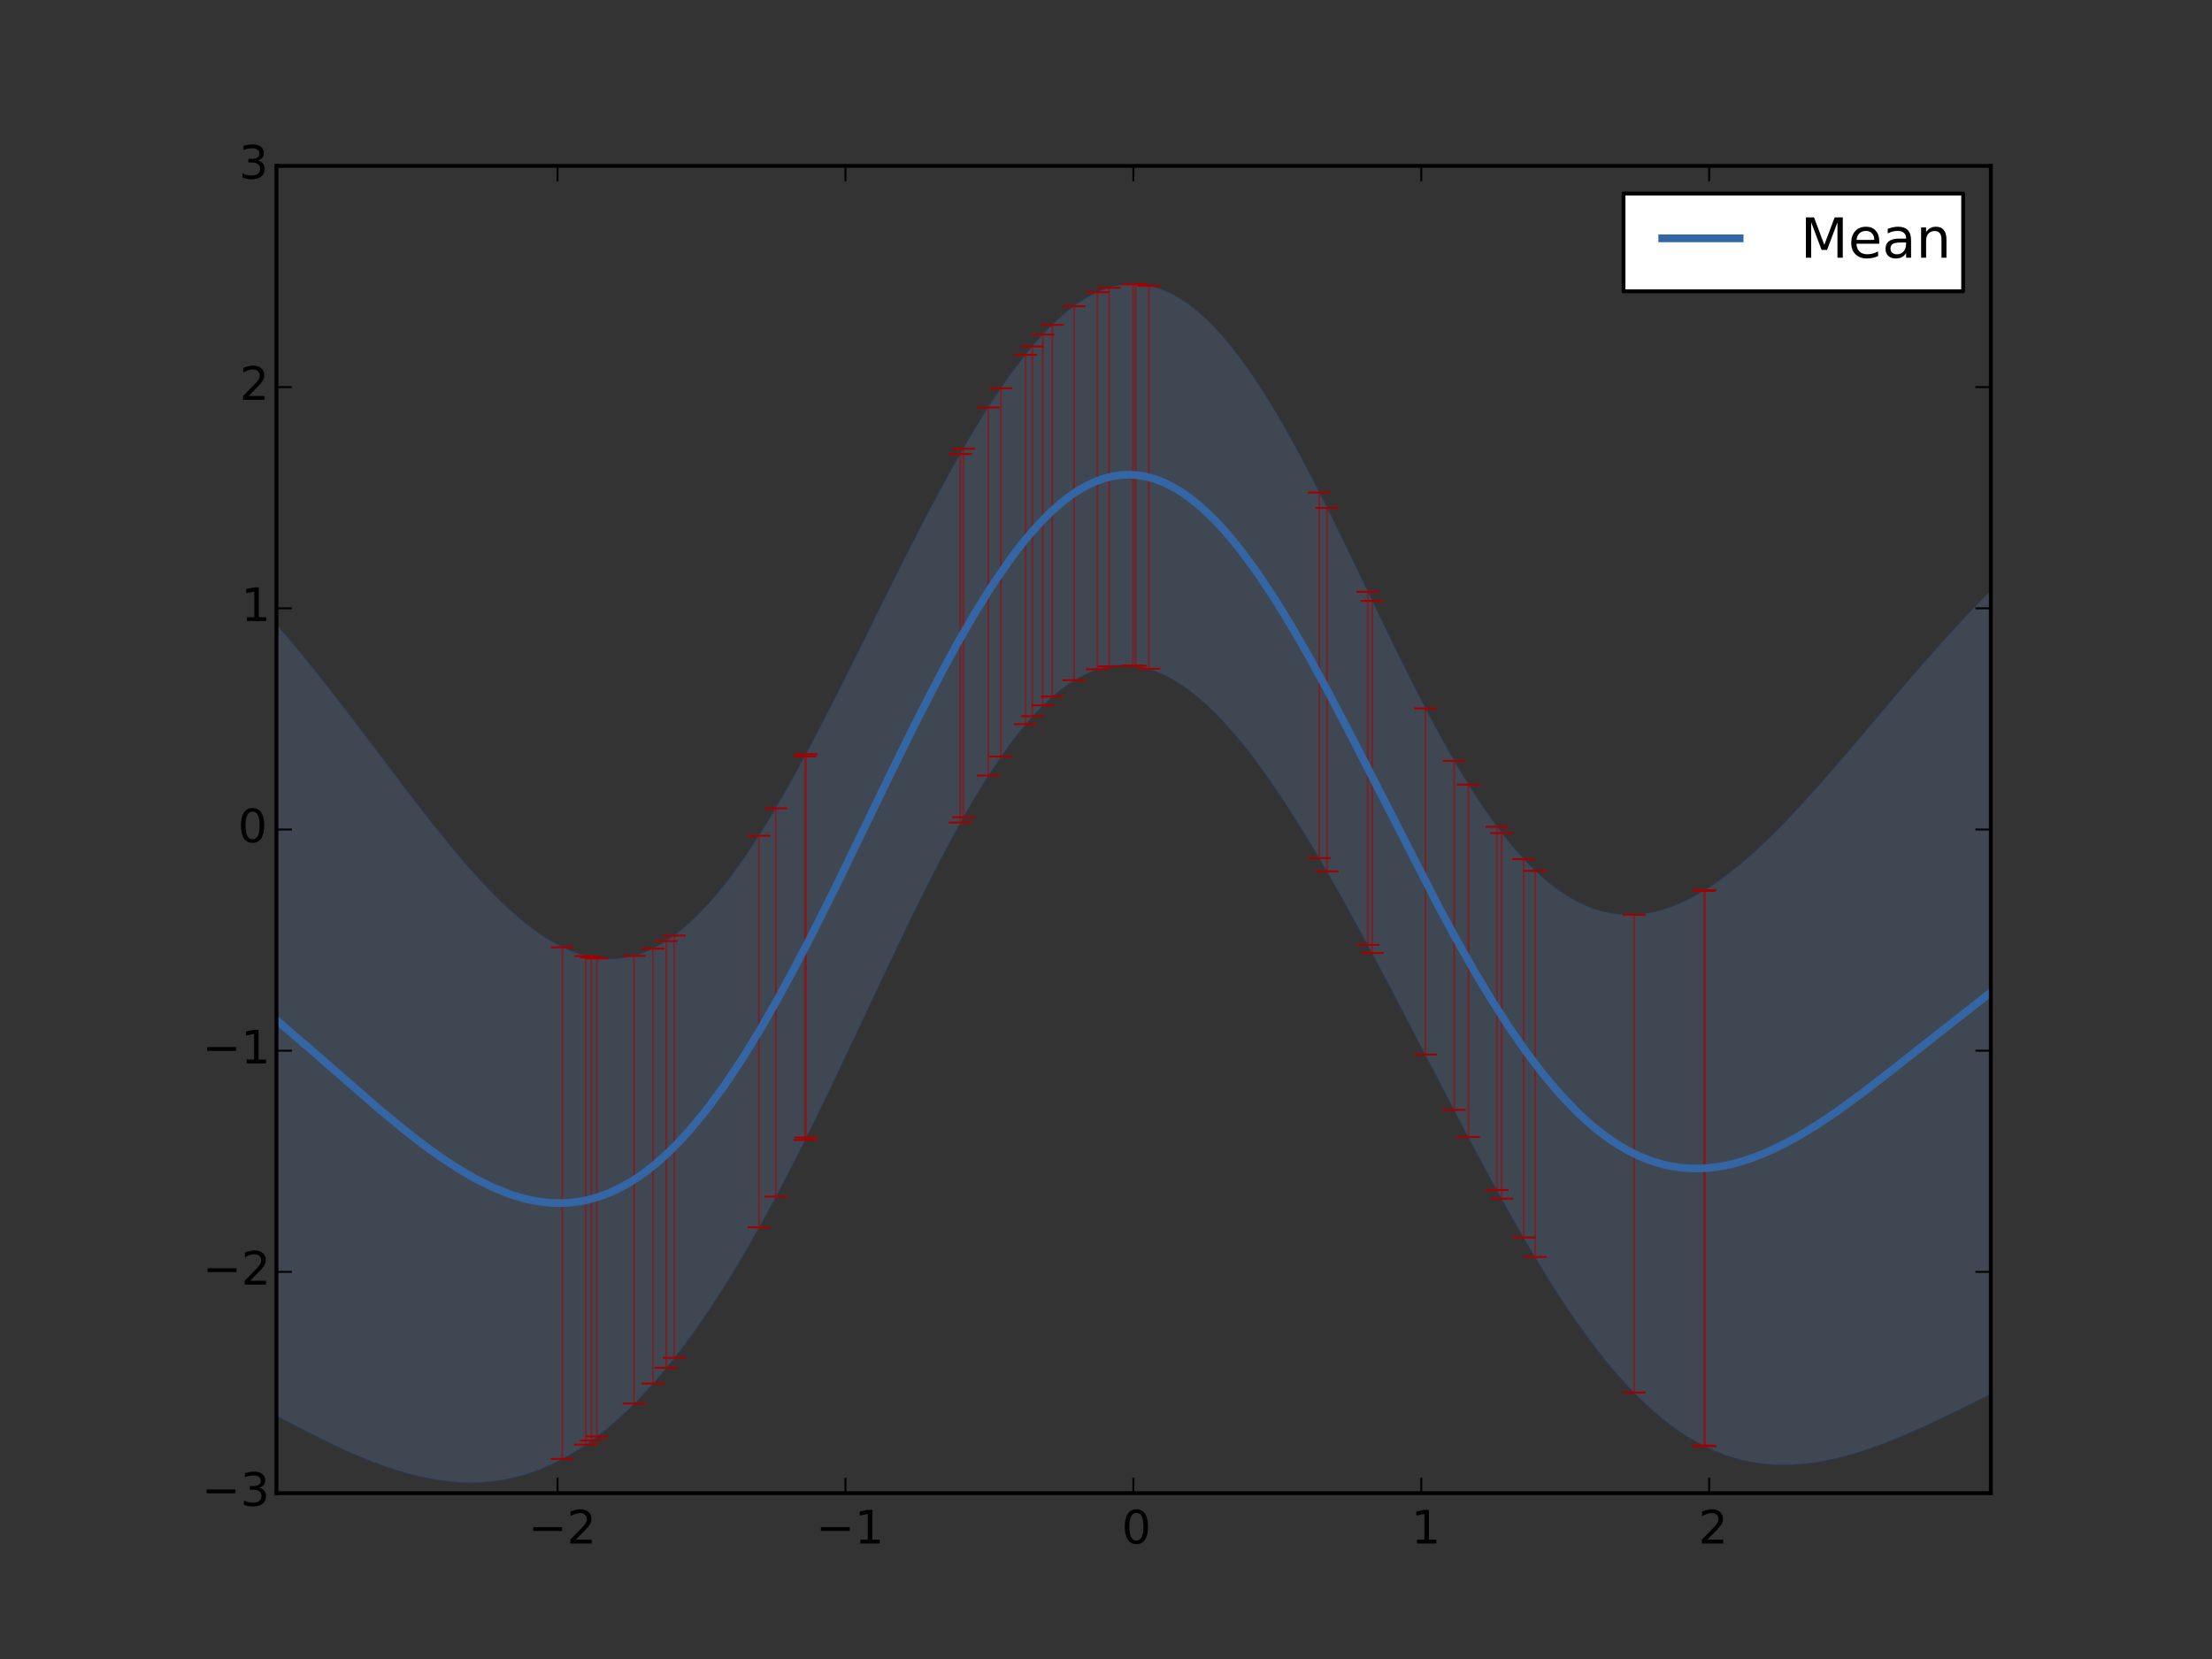 <?xml version="1.0" encoding="utf-8" standalone="no"?>
<!DOCTYPE svg PUBLIC "-//W3C//DTD SVG 1.1//EN"
  "http://www.w3.org/Graphics/SVG/1.1/DTD/svg11.dtd">
<!-- Created with matplotlib (http://matplotlib.org/) -->
<svg height="432pt" version="1.1" viewBox="0 0 576 432" width="576pt" xmlns="http://www.w3.org/2000/svg" xmlns:xlink="http://www.w3.org/1999/xlink">
 <rect x="0" y="0" width="576" height="432" fill="#333333" stroke="none"/>
 <defs>
  <style type="text/css">
*{stroke-linecap:butt;stroke-linejoin:round;}
  </style>
 </defs>
 <g id="figure_1">
  <g id="patch_1">
   <path d="
M0 432
L576 432
L576 0
L0 0
L0 432" style="fill:none;"/>
  </g>
  <g id="axes_1">
   <g id="patch_2">
    <path d="
M72 388.8
L518.4 388.8
L518.4 43.2
L72 43.2
L72 388.8" style="fill:none;"/>
   </g>
   <g id="PolyCollection_1">
    <defs>
     <path d="
M72 -269.308
L72 -63.42
L74.243 -62.223
L76.486 -61.039
L78.73 -59.871
L80.973 -58.723
L83.216 -57.597
L85.459 -56.499
L87.703 -55.432
L89.946 -54.4
L92.189 -53.408
L94.432 -52.459
L96.675 -51.557
L98.919 -50.708
L101.162 -49.915
L103.405 -49.182
L105.648 -48.514
L107.891 -47.915
L110.135 -47.389
L112.378 -46.941
L114.621 -46.573
L116.864 -46.291
L119.108 -46.098
L121.351 -45.998
L123.594 -45.993
L125.837 -46.089
L128.08 -46.288
L130.324 -46.592
L132.567 -47.006
L134.81 -47.531
L137.053 -48.17
L139.296 -48.926
L141.54 -49.8
L143.783 -50.794
L146.026 -51.91
L148.269 -53.15
L150.513 -54.514
L152.756 -56.003
L154.999 -57.619
L157.242 -59.362
L159.485 -61.233
L161.729 -63.232
L163.972 -65.359
L166.215 -67.614
L168.458 -69.998
L170.702 -72.51
L172.945 -75.15
L175.188 -77.918
L177.431 -80.813
L179.674 -83.833
L181.918 -86.979
L184.161 -90.249
L186.404 -93.64
L188.647 -97.153
L190.89 -100.783
L193.134 -104.529
L195.377 -108.386
L197.62 -112.353
L199.863 -116.424
L202.107 -120.594
L204.35 -124.858
L206.593 -129.21
L208.836 -133.644
L211.079 -138.152
L213.323 -142.726
L215.566 -147.357
L217.809 -152.036
L220.052 -156.754
L222.295 -161.5
L224.539 -166.263
L226.782 -171.032
L229.025 -175.794
L231.268 -180.537
L233.512 -185.25
L235.755 -189.919
L237.998 -194.531
L240.241 -199.073
L242.484 -203.532
L244.728 -207.894
L246.971 -212.148
L249.214 -216.28
L251.457 -220.278
L253.701 -224.13
L255.944 -227.825
L258.187 -231.351
L260.43 -234.698
L262.673 -237.856
L264.917 -240.817
L267.16 -243.572
L269.403 -246.115
L271.646 -248.438
L273.889 -250.535
L276.133 -252.403
L278.376 -254.038
L280.619 -255.435
L282.862 -256.594
L285.106 -257.513
L287.349 -258.192
L289.592 -258.631
L291.835 -258.831
L294.078 -258.795
L296.322 -258.525
L298.565 -258.024
L300.808 -257.297
L303.051 -256.347
L305.294 -255.18
L307.538 -253.802
L309.781 -252.219
L312.024 -250.436
L314.267 -248.461
L316.511 -246.301
L318.754 -243.963
L320.997 -241.455
L323.24 -238.784
L325.483 -235.959
L327.727 -232.987
L329.97 -229.877
L332.213 -226.636
L334.456 -223.273
L336.699 -219.795
L338.943 -216.211
L341.186 -212.529
L343.429 -208.756
L345.672 -204.899
L347.916 -200.967
L350.159 -196.966
L352.402 -192.903
L354.645 -188.786
L356.888 -184.62
L359.132 -180.413
L361.375 -176.171
L363.618 -171.899
L365.861 -167.606
L368.105 -163.296
L370.348 -158.976
L372.591 -154.653
L374.834 -150.332
L377.077 -146.022
L379.321 -141.729
L381.564 -137.459
L383.807 -133.222
L386.05 -129.023
L388.293 -124.87
L390.537 -120.773
L392.78 -116.738
L395.023 -112.773
L397.266 -108.886
L399.51 -105.085
L401.753 -101.377
L403.996 -97.77
L406.239 -94.27
L408.482 -90.884
L410.726 -87.616
L412.969 -84.474
L415.212 -81.461
L417.455 -78.582
L419.698 -75.84
L421.942 -73.239
L424.185 -70.78
L426.428 -68.467
L428.671 -66.299
L430.915 -64.278
L433.158 -62.404
L435.401 -60.676
L437.644 -59.094
L439.887 -57.656
L442.131 -56.36
L444.374 -55.205
L446.617 -54.187
L448.86 -53.303
L451.104 -52.551
L453.347 -51.926
L455.59 -51.426
L457.833 -51.045
L460.076 -50.779
L462.32 -50.625
L464.563 -50.577
L466.806 -50.631
L469.049 -50.782
L471.292 -51.025
L473.536 -51.355
L475.779 -51.768
L478.022 -52.258
L480.265 -52.82
L482.509 -53.45
L484.752 -54.143
L486.995 -54.894
L489.238 -55.698
L491.481 -56.55
L493.725 -57.447
L495.968 -58.383
L498.211 -59.354
L500.454 -60.357
L502.697 -61.386
L504.941 -62.439
L507.184 -63.512
L509.427 -64.6
L511.67 -65.701
L513.914 -66.81
L516.157 -67.926
L518.4 -69.044
L518.4 -278.148
L518.4 -278.148
L516.157 -275.881
L513.914 -273.564
L511.67 -271.199
L509.427 -268.788
L507.184 -266.335
L504.941 -263.843
L502.697 -261.315
L500.454 -258.756
L498.211 -256.17
L495.968 -253.56
L493.725 -250.932
L491.481 -248.29
L489.238 -245.639
L486.995 -242.986
L484.752 -240.335
L482.509 -237.692
L480.265 -235.064
L478.022 -232.457
L475.779 -229.876
L473.536 -227.33
L471.292 -224.823
L469.049 -222.364
L466.806 -219.959
L464.563 -217.615
L462.32 -215.339
L460.076 -213.139
L457.833 -211.021
L455.59 -208.992
L453.347 -207.059
L451.104 -205.231
L448.86 -203.512
L446.617 -201.911
L444.374 -200.434
L442.131 -199.087
L439.887 -197.878
L437.644 -196.812
L435.401 -195.895
L433.158 -195.134
L430.915 -194.534
L428.671 -194.099
L426.428 -193.837
L424.185 -193.751
L421.942 -193.845
L419.698 -194.124
L417.455 -194.593
L415.212 -195.254
L412.969 -196.11
L410.726 -197.164
L408.482 -198.418
L406.239 -199.874
L403.996 -201.533
L401.753 -203.396
L399.51 -205.461
L397.266 -207.729
L395.023 -210.197
L392.78 -212.862
L390.537 -215.722
L388.293 -218.772
L386.05 -222.006
L383.807 -225.417
L381.564 -228.998
L379.321 -232.741
L377.077 -236.635
L374.834 -240.669
L372.591 -244.832
L370.348 -249.111
L368.105 -253.492
L365.861 -257.96
L363.618 -262.5
L361.375 -267.098
L359.132 -271.736
L356.888 -276.398
L354.645 -281.068
L352.402 -285.728
L350.159 -290.362
L347.916 -294.954
L345.672 -299.487
L343.429 -303.945
L341.186 -308.312
L338.943 -312.573
L336.699 -316.714
L334.456 -320.719
L332.213 -324.575
L329.97 -328.27
L327.727 -331.791
L325.483 -335.127
L323.24 -338.267
L320.997 -341.201
L318.754 -343.921
L316.511 -346.418
L314.267 -348.684
L312.024 -350.715
L309.781 -352.504
L307.538 -354.046
L305.294 -355.339
L303.051 -356.38
L300.808 -357.166
L298.565 -357.698
L296.322 -357.974
L294.078 -357.997
L291.835 -357.767
L289.592 -357.287
L287.349 -356.56
L285.106 -355.591
L282.862 -354.383
L280.619 -352.942
L278.376 -351.275
L276.133 -349.386
L273.889 -347.282
L271.646 -344.972
L269.403 -342.462
L267.16 -339.761
L264.917 -336.876
L262.673 -333.816
L260.43 -330.59
L258.187 -327.207
L255.944 -323.676
L253.701 -320.007
L251.457 -316.208
L249.214 -312.291
L246.971 -308.264
L244.728 -304.139
L242.484 -299.925
L240.241 -295.632
L237.998 -291.273
L235.755 -286.857
L233.512 -282.395
L231.268 -277.899
L229.025 -273.381
L226.782 -268.851
L224.539 -264.322
L222.295 -259.805
L220.052 -255.313
L217.809 -250.857
L215.566 -246.449
L213.323 -242.101
L211.079 -237.825
L208.836 -233.634
L206.593 -229.538
L204.35 -225.55
L202.107 -221.681
L199.863 -217.942
L197.62 -214.343
L195.377 -210.896
L193.134 -207.61
L190.89 -204.493
L188.647 -201.557
L186.404 -198.807
L184.161 -196.251
L181.918 -193.897
L179.674 -191.75
L177.431 -189.814
L175.188 -188.094
L172.945 -186.594
L170.702 -185.314
L168.458 -184.256
L166.215 -183.421
L163.972 -182.807
L161.729 -182.413
L159.485 -182.237
L157.242 -182.276
L154.999 -182.524
L152.756 -182.978
L150.513 -183.631
L148.269 -184.478
L146.026 -185.512
L143.783 -186.725
L141.54 -188.11
L139.296 -189.659
L137.053 -191.362
L134.81 -193.213
L132.567 -195.2
L130.324 -197.317
L128.08 -199.552
L125.837 -201.898
L123.594 -204.344
L121.351 -206.882
L119.108 -209.502
L116.864 -212.195
L114.621 -214.952
L112.378 -217.764
L110.135 -220.623
L107.891 -223.519
L105.648 -226.446
L103.405 -229.395
L101.162 -232.358
L98.919 -235.329
L96.675 -238.299
L94.432 -241.262
L92.189 -244.213
L89.946 -247.145
L87.703 -250.052
L85.459 -252.928
L83.216 -255.77
L80.973 -258.573
L78.73 -261.332
L76.486 -264.043
L74.243 -266.703
L72 -269.308
z
" id="mbfb119e4ee" style="stroke:#204a87;stroke-opacity:0.2;stroke-width:0.5;"/>
    </defs>
    <g clip-path="url(#p7ff5b81e1d)">
     <use style="fill:#729fcf;fill-opacity:0.2;stroke:#204a87;stroke-opacity:0.2;stroke-width:0.5;" x="0.0" xlink:href="#mbfb119e4ee" y="432.0"/>
    </g>
   </g>
   <g id="LineCollection_1">
    <path clip-path="url(#p7ff5b81e1d)" d="
M396.75 322.226
L396.75 223.72" style="fill:none;stroke:#a40000;stroke-opacity:0.5;stroke-width:0.5;"/>
    <path clip-path="url(#p7ff5b81e1d)" d="
M288.808 173.495
L288.808 74.939" style="fill:none;stroke:#a40000;stroke-opacity:0.5;stroke-width:0.5;"/>
    <path clip-path="url(#p7ff5b81e1d)" d="
M268.833 186.51
L268.833 90.206" style="fill:none;stroke:#a40000;stroke-opacity:0.5;stroke-width:0.5;"/>
    <path clip-path="url(#p7ff5b81e1d)" d="
M267.043 188.566
L267.043 92.386" style="fill:none;stroke:#a40000;stroke-opacity:0.5;stroke-width:0.5;"/>
    <path clip-path="url(#p7ff5b81e1d)" d="
M295.028 173.291
L295.028 73.982" style="fill:none;stroke:#a40000;stroke-opacity:0.5;stroke-width:0.5;"/>
    <path clip-path="url(#p7ff5b81e1d)" d="
M279.677 177.123
L279.677 79.731" style="fill:none;stroke:#a40000;stroke-opacity:0.5;stroke-width:0.5;"/>
    <path clip-path="url(#p7ff5b81e1d)" d="
M154 375.116
L154 249.299" style="fill:none;stroke:#a40000;stroke-opacity:0.5;stroke-width:0.5;"/>
    <path clip-path="url(#p7ff5b81e1d)" d="
M285.756 174.265
L285.756 76.103" style="fill:none;stroke:#a40000;stroke-opacity:0.5;stroke-width:0.5;"/>
    <path clip-path="url(#p7ff5b81e1d)" d="
M173.502 356.174
L173.502 245.054" style="fill:none;stroke:#a40000;stroke-opacity:0.5;stroke-width:0.5;"/>
    <path clip-path="url(#p7ff5b81e1d)" d="
M170.034 360.251
L170.034 247.024" style="fill:none;stroke:#a40000;stroke-opacity:0.5;stroke-width:0.5;"/>
    <path clip-path="url(#p7ff5b81e1d)" d="
M391.037 312.132
L391.037 216.932" style="fill:none;stroke:#a40000;stroke-opacity:0.5;stroke-width:0.5;"/>
    <path clip-path="url(#p7ff5b81e1d)" d="
M175.582 353.582
L175.582 243.619" style="fill:none;stroke:#a40000;stroke-opacity:0.5;stroke-width:0.5;"/>
    <path clip-path="url(#p7ff5b81e1d)" d="
M152.485 376.183
L152.485 248.954" style="fill:none;stroke:#a40000;stroke-opacity:0.5;stroke-width:0.5;"/>
    <path clip-path="url(#p7ff5b81e1d)" d="
M357.305 248.159
L357.305 156.47" style="fill:none;stroke:#a40000;stroke-opacity:0.5;stroke-width:0.5;"/>
    <path clip-path="url(#p7ff5b81e1d)" d="
M425.514 362.608
L425.514 238.22" style="fill:none;stroke:#a40000;stroke-opacity:0.5;stroke-width:0.5;"/>
    <path clip-path="url(#p7ff5b81e1d)" d="
M382.371 296.069
L382.371 204.309" style="fill:none;stroke:#a40000;stroke-opacity:0.5;stroke-width:0.5;"/>
    <path clip-path="url(#p7ff5b81e1d)" d="
M260.635 197.006
L260.635 101.109" style="fill:none;stroke:#a40000;stroke-opacity:0.5;stroke-width:0.5;"/>
    <path clip-path="url(#p7ff5b81e1d)" d="
M271.559 183.649
L271.559 87.122" style="fill:none;stroke:#a40000;stroke-opacity:0.5;stroke-width:0.5;"/>
    <path clip-path="url(#p7ff5b81e1d)" d="
M378.661 289.01
L378.661 198.129" style="fill:none;stroke:#a40000;stroke-opacity:0.5;stroke-width:0.5;"/>
    <path clip-path="url(#p7ff5b81e1d)" d="
M165.131 365.491
L165.131 248.903" style="fill:none;stroke:#a40000;stroke-opacity:0.5;stroke-width:0.5;"/>
    <path clip-path="url(#p7ff5b81e1d)" d="
M274.006 181.362
L274.006 84.604" style="fill:none;stroke:#a40000;stroke-opacity:0.5;stroke-width:0.5;"/>
    <path clip-path="url(#p7ff5b81e1d)" d="
M202.008 311.592
L202.008 210.487" style="fill:none;stroke:#a40000;stroke-opacity:0.5;stroke-width:0.5;"/>
    <path clip-path="url(#p7ff5b81e1d)" d="
M250.059 214.198
L250.059 118.22" style="fill:none;stroke:#a40000;stroke-opacity:0.5;stroke-width:0.5;"/>
    <path clip-path="url(#p7ff5b81e1d)" d="
M345.549 226.887
L345.549 132.266" style="fill:none;stroke:#a40000;stroke-opacity:0.5;stroke-width:0.5;"/>
    <path clip-path="url(#p7ff5b81e1d)" d="
M257.341 201.959
L257.341 106.108" style="fill:none;stroke:#a40000;stroke-opacity:0.5;stroke-width:0.5;"/>
    <path clip-path="url(#p7ff5b81e1d)" d="
M146.4 379.892
L146.4 246.673" style="fill:none;stroke:#a40000;stroke-opacity:0.5;stroke-width:0.5;"/>
    <path clip-path="url(#p7ff5b81e1d)" d="
M371.169 274.607
L371.169 184.468" style="fill:none;stroke:#a40000;stroke-opacity:0.5;stroke-width:0.5;"/>
    <path clip-path="url(#p7ff5b81e1d)" d="
M444 376.612
L444 231.8" style="fill:none;stroke:#a40000;stroke-opacity:0.5;stroke-width:0.5;"/>
    <path clip-path="url(#p7ff5b81e1d)" d="
M343.533 223.422
L343.533 128.26" style="fill:none;stroke:#a40000;stroke-opacity:0.5;stroke-width:0.5;"/>
    <path clip-path="url(#p7ff5b81e1d)" d="
M356.168 246.037
L356.168 154.102" style="fill:none;stroke:#a40000;stroke-opacity:0.5;stroke-width:0.5;"/>
    <path clip-path="url(#p7ff5b81e1d)" d="
M197.641 319.61
L197.641 217.624" style="fill:none;stroke:#a40000;stroke-opacity:0.5;stroke-width:0.5;"/>
    <path clip-path="url(#p7ff5b81e1d)" d="
M295.695 173.376
L295.695 73.994" style="fill:none;stroke:#a40000;stroke-opacity:0.5;stroke-width:0.5;"/>
    <path clip-path="url(#p7ff5b81e1d)" d="
M389.796 309.882
L389.796 215.292" style="fill:none;stroke:#a40000;stroke-opacity:0.5;stroke-width:0.5;"/>
    <path clip-path="url(#p7ff5b81e1d)" d="
M250.847 212.796
L250.847 116.847" style="fill:none;stroke:#a40000;stroke-opacity:0.5;stroke-width:0.5;"/>
    <path clip-path="url(#p7ff5b81e1d)" d="
M443.681 376.453
L443.681 231.996" style="fill:none;stroke:#a40000;stroke-opacity:0.5;stroke-width:0.5;"/>
    <path clip-path="url(#p7ff5b81e1d)" d="
M299.18 174.153
L299.18 74.423" style="fill:none;stroke:#a40000;stroke-opacity:0.5;stroke-width:0.5;"/>
    <path clip-path="url(#p7ff5b81e1d)" d="
M155.45 374.041
L155.45 249.542" style="fill:none;stroke:#a40000;stroke-opacity:0.5;stroke-width:0.5;"/>
    <path clip-path="url(#p7ff5b81e1d)" d="
M209.594 296.841
L209.594 196.96" style="fill:none;stroke:#a40000;stroke-opacity:0.5;stroke-width:0.5;"/>
    <path clip-path="url(#p7ff5b81e1d)" d="
M399.747 327.311
L399.747 226.767" style="fill:none;stroke:#a40000;stroke-opacity:0.5;stroke-width:0.5;"/>
    <path clip-path="url(#p7ff5b81e1d)" d="
M209.903 296.221
L209.903 196.385" style="fill:none;stroke:#a40000;stroke-opacity:0.5;stroke-width:0.5;"/>
   </g>
   <g id="line2d_1">
    <path clip-path="url(#p7ff5b81e1d)" d="
M72 265.636
L80.973 273.352
L98.919 288.982
L105.648 294.52
L110.135 297.994
L114.621 301.238
L119.108 304.2
L123.594 306.831
L128.08 309.08
L132.567 310.897
L134.81 311.628
L137.053 312.234
L139.296 312.708
L141.54 313.045
L143.783 313.24
L146.026 313.289
L148.269 313.186
L150.513 312.927
L152.756 312.509
L154.999 311.928
L157.242 311.181
L159.485 310.265
L161.729 309.177
L163.972 307.917
L166.215 306.483
L168.458 304.873
L170.702 303.088
L172.945 301.128
L175.188 298.994
L177.431 296.687
L179.674 294.209
L184.161 288.75
L188.647 282.645
L193.134 275.931
L197.62 268.652
L202.107 260.863
L206.593 252.626
L211.079 244.012
L217.809 230.553
L231.268 202.782
L237.998 189.098
L244.728 175.983
L249.214 167.714
L253.701 159.932
L258.187 152.721
L262.673 146.164
L264.917 143.154
L267.16 140.333
L269.403 137.712
L271.646 135.295
L273.889 133.091
L276.133 131.106
L278.376 129.344
L280.619 127.811
L282.862 126.511
L285.106 125.448
L287.349 124.624
L289.592 124.041
L291.835 123.701
L294.078 123.604
L296.322 123.75
L298.565 124.139
L300.808 124.769
L303.051 125.637
L305.294 126.74
L307.538 128.076
L309.781 129.639
L312.024 131.424
L314.267 133.427
L316.511 135.641
L318.754 138.058
L320.997 140.672
L323.24 143.474
L327.727 149.611
L332.213 156.395
L336.699 163.746
L341.186 171.579
L345.672 179.807
L352.402 192.684
L374.834 236.499
L379.321 244.765
L383.807 252.681
L388.293 260.179
L392.78 267.2
L397.266 273.693
L401.753 279.613
L406.239 284.928
L410.726 289.61
L412.969 291.708
L415.212 293.643
L417.455 295.413
L419.698 297.018
L421.942 298.458
L424.185 299.735
L426.428 300.848
L428.671 301.801
L430.915 302.594
L433.158 303.231
L435.401 303.714
L437.644 304.047
L439.887 304.233
L442.131 304.276
L444.374 304.181
L446.617 303.951
L448.86 303.592
L451.104 303.109
L455.59 301.791
L460.076 300.041
L464.563 297.904
L469.049 295.427
L473.536 292.658
L478.022 289.643
L484.752 284.761
L491.481 279.58
L518.4 258.404
L518.4 258.404" style="fill:none;stroke:#3465a4;stroke-linecap:square;stroke-width:2;"/>
   </g>
   <g id="line2d_2">
    <defs>
     <path d="
M3 1.83697e-16
L-3 -1.83697e-16" id="m75845cf61a" style="stroke:#a40000;stroke-width:0.5;"/>
    </defs>
    <g clip-path="url(#p7ff5b81e1d)">
     <use style="fill:#a40000;opacity:0.5;stroke:#a40000;stroke-width:0.5;" x="396.75" xlink:href="#m75845cf61a" y="322.226"/>
     <use style="fill:#a40000;opacity:0.5;stroke:#a40000;stroke-width:0.5;" x="288.808" xlink:href="#m75845cf61a" y="173.495"/>
     <use style="fill:#a40000;opacity:0.5;stroke:#a40000;stroke-width:0.5;" x="268.833" xlink:href="#m75845cf61a" y="186.51"/>
     <use style="fill:#a40000;opacity:0.5;stroke:#a40000;stroke-width:0.5;" x="267.043" xlink:href="#m75845cf61a" y="188.566"/>
     <use style="fill:#a40000;opacity:0.5;stroke:#a40000;stroke-width:0.5;" x="295.028" xlink:href="#m75845cf61a" y="173.291"/>
     <use style="fill:#a40000;opacity:0.5;stroke:#a40000;stroke-width:0.5;" x="279.677" xlink:href="#m75845cf61a" y="177.123"/>
     <use style="fill:#a40000;opacity:0.5;stroke:#a40000;stroke-width:0.5;" x="154" xlink:href="#m75845cf61a" y="375.116"/>
     <use style="fill:#a40000;opacity:0.5;stroke:#a40000;stroke-width:0.5;" x="285.756" xlink:href="#m75845cf61a" y="174.265"/>
     <use style="fill:#a40000;opacity:0.5;stroke:#a40000;stroke-width:0.5;" x="173.502" xlink:href="#m75845cf61a" y="356.174"/>
     <use style="fill:#a40000;opacity:0.5;stroke:#a40000;stroke-width:0.5;" x="170.034" xlink:href="#m75845cf61a" y="360.251"/>
     <use style="fill:#a40000;opacity:0.5;stroke:#a40000;stroke-width:0.5;" x="391.037" xlink:href="#m75845cf61a" y="312.132"/>
     <use style="fill:#a40000;opacity:0.5;stroke:#a40000;stroke-width:0.5;" x="175.582" xlink:href="#m75845cf61a" y="353.582"/>
     <use style="fill:#a40000;opacity:0.5;stroke:#a40000;stroke-width:0.5;" x="152.485" xlink:href="#m75845cf61a" y="376.183"/>
     <use style="fill:#a40000;opacity:0.5;stroke:#a40000;stroke-width:0.5;" x="357.305" xlink:href="#m75845cf61a" y="248.159"/>
     <use style="fill:#a40000;opacity:0.5;stroke:#a40000;stroke-width:0.5;" x="425.514" xlink:href="#m75845cf61a" y="362.608"/>
     <use style="fill:#a40000;opacity:0.5;stroke:#a40000;stroke-width:0.5;" x="382.371" xlink:href="#m75845cf61a" y="296.069"/>
     <use style="fill:#a40000;opacity:0.5;stroke:#a40000;stroke-width:0.5;" x="260.635" xlink:href="#m75845cf61a" y="197.006"/>
     <use style="fill:#a40000;opacity:0.5;stroke:#a40000;stroke-width:0.5;" x="271.559" xlink:href="#m75845cf61a" y="183.649"/>
     <use style="fill:#a40000;opacity:0.5;stroke:#a40000;stroke-width:0.5;" x="378.661" xlink:href="#m75845cf61a" y="289.01"/>
     <use style="fill:#a40000;opacity:0.5;stroke:#a40000;stroke-width:0.5;" x="165.131" xlink:href="#m75845cf61a" y="365.491"/>
     <use style="fill:#a40000;opacity:0.5;stroke:#a40000;stroke-width:0.5;" x="274.006" xlink:href="#m75845cf61a" y="181.362"/>
     <use style="fill:#a40000;opacity:0.5;stroke:#a40000;stroke-width:0.5;" x="202.008" xlink:href="#m75845cf61a" y="311.592"/>
     <use style="fill:#a40000;opacity:0.5;stroke:#a40000;stroke-width:0.5;" x="250.059" xlink:href="#m75845cf61a" y="214.198"/>
     <use style="fill:#a40000;opacity:0.5;stroke:#a40000;stroke-width:0.5;" x="345.549" xlink:href="#m75845cf61a" y="226.887"/>
     <use style="fill:#a40000;opacity:0.5;stroke:#a40000;stroke-width:0.5;" x="257.341" xlink:href="#m75845cf61a" y="201.959"/>
     <use style="fill:#a40000;opacity:0.5;stroke:#a40000;stroke-width:0.5;" x="146.4" xlink:href="#m75845cf61a" y="379.892"/>
     <use style="fill:#a40000;opacity:0.5;stroke:#a40000;stroke-width:0.5;" x="371.169" xlink:href="#m75845cf61a" y="274.607"/>
     <use style="fill:#a40000;opacity:0.5;stroke:#a40000;stroke-width:0.5;" x="444.0" xlink:href="#m75845cf61a" y="376.612"/>
     <use style="fill:#a40000;opacity:0.5;stroke:#a40000;stroke-width:0.5;" x="343.533" xlink:href="#m75845cf61a" y="223.422"/>
     <use style="fill:#a40000;opacity:0.5;stroke:#a40000;stroke-width:0.5;" x="356.168" xlink:href="#m75845cf61a" y="246.037"/>
     <use style="fill:#a40000;opacity:0.5;stroke:#a40000;stroke-width:0.5;" x="197.641" xlink:href="#m75845cf61a" y="319.61"/>
     <use style="fill:#a40000;opacity:0.5;stroke:#a40000;stroke-width:0.5;" x="295.695" xlink:href="#m75845cf61a" y="173.376"/>
     <use style="fill:#a40000;opacity:0.5;stroke:#a40000;stroke-width:0.5;" x="389.796" xlink:href="#m75845cf61a" y="309.882"/>
     <use style="fill:#a40000;opacity:0.5;stroke:#a40000;stroke-width:0.5;" x="250.847" xlink:href="#m75845cf61a" y="212.796"/>
     <use style="fill:#a40000;opacity:0.5;stroke:#a40000;stroke-width:0.5;" x="443.681" xlink:href="#m75845cf61a" y="376.453"/>
     <use style="fill:#a40000;opacity:0.5;stroke:#a40000;stroke-width:0.5;" x="299.18" xlink:href="#m75845cf61a" y="174.153"/>
     <use style="fill:#a40000;opacity:0.5;stroke:#a40000;stroke-width:0.5;" x="155.45" xlink:href="#m75845cf61a" y="374.041"/>
     <use style="fill:#a40000;opacity:0.5;stroke:#a40000;stroke-width:0.5;" x="209.594" xlink:href="#m75845cf61a" y="296.841"/>
     <use style="fill:#a40000;opacity:0.5;stroke:#a40000;stroke-width:0.5;" x="399.747" xlink:href="#m75845cf61a" y="327.311"/>
     <use style="fill:#a40000;opacity:0.5;stroke:#a40000;stroke-width:0.5;" x="209.903" xlink:href="#m75845cf61a" y="296.221"/>
    </g>
   </g>
   <g id="line2d_3">
    <g clip-path="url(#p7ff5b81e1d)">
     <use style="fill:#a40000;opacity:0.5;stroke:#a40000;stroke-width:0.5;" x="396.75" xlink:href="#m75845cf61a" y="223.72"/>
     <use style="fill:#a40000;opacity:0.5;stroke:#a40000;stroke-width:0.5;" x="288.808" xlink:href="#m75845cf61a" y="74.939"/>
     <use style="fill:#a40000;opacity:0.5;stroke:#a40000;stroke-width:0.5;" x="268.833" xlink:href="#m75845cf61a" y="90.206"/>
     <use style="fill:#a40000;opacity:0.5;stroke:#a40000;stroke-width:0.5;" x="267.043" xlink:href="#m75845cf61a" y="92.386"/>
     <use style="fill:#a40000;opacity:0.5;stroke:#a40000;stroke-width:0.5;" x="295.028" xlink:href="#m75845cf61a" y="73.982"/>
     <use style="fill:#a40000;opacity:0.5;stroke:#a40000;stroke-width:0.5;" x="279.677" xlink:href="#m75845cf61a" y="79.731"/>
     <use style="fill:#a40000;opacity:0.5;stroke:#a40000;stroke-width:0.5;" x="154" xlink:href="#m75845cf61a" y="249.299"/>
     <use style="fill:#a40000;opacity:0.5;stroke:#a40000;stroke-width:0.5;" x="285.756" xlink:href="#m75845cf61a" y="76.103"/>
     <use style="fill:#a40000;opacity:0.5;stroke:#a40000;stroke-width:0.5;" x="173.502" xlink:href="#m75845cf61a" y="245.054"/>
     <use style="fill:#a40000;opacity:0.5;stroke:#a40000;stroke-width:0.5;" x="170.034" xlink:href="#m75845cf61a" y="247.024"/>
     <use style="fill:#a40000;opacity:0.5;stroke:#a40000;stroke-width:0.5;" x="391.037" xlink:href="#m75845cf61a" y="216.932"/>
     <use style="fill:#a40000;opacity:0.5;stroke:#a40000;stroke-width:0.5;" x="175.582" xlink:href="#m75845cf61a" y="243.619"/>
     <use style="fill:#a40000;opacity:0.5;stroke:#a40000;stroke-width:0.5;" x="152.485" xlink:href="#m75845cf61a" y="248.954"/>
     <use style="fill:#a40000;opacity:0.5;stroke:#a40000;stroke-width:0.5;" x="357.305" xlink:href="#m75845cf61a" y="156.47"/>
     <use style="fill:#a40000;opacity:0.5;stroke:#a40000;stroke-width:0.5;" x="425.514" xlink:href="#m75845cf61a" y="238.22"/>
     <use style="fill:#a40000;opacity:0.5;stroke:#a40000;stroke-width:0.5;" x="382.371" xlink:href="#m75845cf61a" y="204.309"/>
     <use style="fill:#a40000;opacity:0.5;stroke:#a40000;stroke-width:0.5;" x="260.635" xlink:href="#m75845cf61a" y="101.109"/>
     <use style="fill:#a40000;opacity:0.5;stroke:#a40000;stroke-width:0.5;" x="271.559" xlink:href="#m75845cf61a" y="87.122"/>
     <use style="fill:#a40000;opacity:0.5;stroke:#a40000;stroke-width:0.5;" x="378.661" xlink:href="#m75845cf61a" y="198.129"/>
     <use style="fill:#a40000;opacity:0.5;stroke:#a40000;stroke-width:0.5;" x="165.131" xlink:href="#m75845cf61a" y="248.903"/>
     <use style="fill:#a40000;opacity:0.5;stroke:#a40000;stroke-width:0.5;" x="274.006" xlink:href="#m75845cf61a" y="84.604"/>
     <use style="fill:#a40000;opacity:0.5;stroke:#a40000;stroke-width:0.5;" x="202.008" xlink:href="#m75845cf61a" y="210.487"/>
     <use style="fill:#a40000;opacity:0.5;stroke:#a40000;stroke-width:0.5;" x="250.059" xlink:href="#m75845cf61a" y="118.22"/>
     <use style="fill:#a40000;opacity:0.5;stroke:#a40000;stroke-width:0.5;" x="345.549" xlink:href="#m75845cf61a" y="132.266"/>
     <use style="fill:#a40000;opacity:0.5;stroke:#a40000;stroke-width:0.5;" x="257.341" xlink:href="#m75845cf61a" y="106.108"/>
     <use style="fill:#a40000;opacity:0.5;stroke:#a40000;stroke-width:0.5;" x="146.4" xlink:href="#m75845cf61a" y="246.673"/>
     <use style="fill:#a40000;opacity:0.5;stroke:#a40000;stroke-width:0.5;" x="371.169" xlink:href="#m75845cf61a" y="184.468"/>
     <use style="fill:#a40000;opacity:0.5;stroke:#a40000;stroke-width:0.5;" x="444.0" xlink:href="#m75845cf61a" y="231.8"/>
     <use style="fill:#a40000;opacity:0.5;stroke:#a40000;stroke-width:0.5;" x="343.533" xlink:href="#m75845cf61a" y="128.26"/>
     <use style="fill:#a40000;opacity:0.5;stroke:#a40000;stroke-width:0.5;" x="356.168" xlink:href="#m75845cf61a" y="154.102"/>
     <use style="fill:#a40000;opacity:0.5;stroke:#a40000;stroke-width:0.5;" x="197.641" xlink:href="#m75845cf61a" y="217.624"/>
     <use style="fill:#a40000;opacity:0.5;stroke:#a40000;stroke-width:0.5;" x="295.695" xlink:href="#m75845cf61a" y="73.994"/>
     <use style="fill:#a40000;opacity:0.5;stroke:#a40000;stroke-width:0.5;" x="389.796" xlink:href="#m75845cf61a" y="215.292"/>
     <use style="fill:#a40000;opacity:0.5;stroke:#a40000;stroke-width:0.5;" x="250.847" xlink:href="#m75845cf61a" y="116.847"/>
     <use style="fill:#a40000;opacity:0.5;stroke:#a40000;stroke-width:0.5;" x="443.681" xlink:href="#m75845cf61a" y="231.996"/>
     <use style="fill:#a40000;opacity:0.5;stroke:#a40000;stroke-width:0.5;" x="299.18" xlink:href="#m75845cf61a" y="74.423"/>
     <use style="fill:#a40000;opacity:0.5;stroke:#a40000;stroke-width:0.5;" x="155.45" xlink:href="#m75845cf61a" y="249.542"/>
     <use style="fill:#a40000;opacity:0.5;stroke:#a40000;stroke-width:0.5;" x="209.594" xlink:href="#m75845cf61a" y="196.96"/>
     <use style="fill:#a40000;opacity:0.5;stroke:#a40000;stroke-width:0.5;" x="399.747" xlink:href="#m75845cf61a" y="226.767"/>
     <use style="fill:#a40000;opacity:0.5;stroke:#a40000;stroke-width:0.5;" x="209.903" xlink:href="#m75845cf61a" y="196.385"/>
    </g>
   </g>
   <g id="patch_3">
    <path d="
M72 43.2
L518.4 43.2" style="fill:none;stroke:#000000;stroke-linecap:square;stroke-linejoin:miter;"/>
   </g>
   <g id="patch_4">
    <path d="
M518.4 388.8
L518.4 43.2" style="fill:none;stroke:#000000;stroke-linecap:square;stroke-linejoin:miter;"/>
   </g>
   <g id="patch_5">
    <path d="
M72 388.8
L518.4 388.8" style="fill:none;stroke:#000000;stroke-linecap:square;stroke-linejoin:miter;"/>
   </g>
   <g id="patch_6">
    <path d="
M72 388.8
L72 43.2" style="fill:none;stroke:#000000;stroke-linecap:square;stroke-linejoin:miter;"/>
   </g>
   <g id="matplotlib.axis_1">
    <g id="xtick_1">
     <g id="line2d_4">
      <defs>
       <path d="
M0 0
L0 -4" id="m93b0483c22" style="stroke:#000000;stroke-width:0.5;"/>
      </defs>
      <g>
       <use style="stroke:#000000;stroke-width:0.5;" x="145.188" xlink:href="#m93b0483c22" y="388.8"/>
      </g>
     </g>
     <g id="line2d_5">
      <defs>
       <path d="
M0 0
L0 4" id="m741efc42ff" style="stroke:#000000;stroke-width:0.5;"/>
      </defs>
      <g>
       <use style="stroke:#000000;stroke-width:0.5;" x="145.188" xlink:href="#m741efc42ff" y="43.2"/>
      </g>
     </g>
     <g id="text_1">
      <!-- −2 -->
      <defs>
       <path d="
M10.594 35.5
L73.188 35.5
L73.188 27.203
L10.594 27.203
z
" id="BitstreamVeraSans-Roman-2212"/>
       <path d="
M19.188 8.297
L53.609 8.297
L53.609 0
L7.328 0
L7.328 8.297
Q12.938 14.109 22.625 23.891
Q32.328 33.688 34.812 36.531
Q39.547 41.844 41.422 45.531
Q43.312 49.219 43.312 52.781
Q43.312 58.594 39.234 62.25
Q35.156 65.922 28.609 65.922
Q23.969 65.922 18.812 64.312
Q13.672 62.703 7.812 59.422
L7.812 69.391
Q13.766 71.781 18.938 73
Q24.125 74.219 28.422 74.219
Q39.75 74.219 46.484 68.547
Q53.219 62.891 53.219 53.422
Q53.219 48.922 51.531 44.891
Q49.859 40.875 45.406 35.406
Q44.188 33.984 37.641 27.219
Q31.109 20.453 19.188 8.297" id="BitstreamVeraSans-Roman-32"/>
      </defs>
      <g transform="translate(137.579 401.918)scale(0.12 -0.12)">
       <use xlink:href="#BitstreamVeraSans-Roman-2212"/>
       <use x="83.789" xlink:href="#BitstreamVeraSans-Roman-32"/>
      </g>
     </g>
    </g>
    <g id="xtick_2">
     <g id="line2d_6">
      <g>
       <use style="stroke:#000000;stroke-width:0.5;" x="220.157" xlink:href="#m93b0483c22" y="388.8"/>
      </g>
     </g>
     <g id="line2d_7">
      <g>
       <use style="stroke:#000000;stroke-width:0.5;" x="220.157" xlink:href="#m741efc42ff" y="43.2"/>
      </g>
     </g>
     <g id="text_2">
      <!-- −1 -->
      <defs>
       <path d="
M12.406 8.297
L28.516 8.297
L28.516 63.922
L10.984 60.406
L10.984 69.391
L28.422 72.906
L38.281 72.906
L38.281 8.297
L54.391 8.297
L54.391 0
L12.406 0
z
" id="BitstreamVeraSans-Roman-31"/>
      </defs>
      <g transform="translate(212.501 401.918)scale(0.12 -0.12)">
       <use xlink:href="#BitstreamVeraSans-Roman-2212"/>
       <use x="83.789" xlink:href="#BitstreamVeraSans-Roman-31"/>
      </g>
     </g>
    </g>
    <g id="xtick_3">
     <g id="line2d_8">
      <g>
       <use style="stroke:#000000;stroke-width:0.5;" x="295.125" xlink:href="#m93b0483c22" y="388.8"/>
      </g>
     </g>
     <g id="line2d_9">
      <g>
       <use style="stroke:#000000;stroke-width:0.5;" x="295.125" xlink:href="#m741efc42ff" y="43.2"/>
      </g>
     </g>
     <g id="text_3">
      <!-- 0 -->
      <defs>
       <path d="
M31.781 66.406
Q24.172 66.406 20.328 58.906
Q16.5 51.422 16.5 36.375
Q16.5 21.391 20.328 13.891
Q24.172 6.391 31.781 6.391
Q39.453 6.391 43.281 13.891
Q47.125 21.391 47.125 36.375
Q47.125 51.422 43.281 58.906
Q39.453 66.406 31.781 66.406
M31.781 74.219
Q44.047 74.219 50.516 64.516
Q56.984 54.828 56.984 36.375
Q56.984 17.969 50.516 8.266
Q44.047 -1.422 31.781 -1.422
Q19.531 -1.422 13.062 8.266
Q6.594 17.969 6.594 36.375
Q6.594 54.828 13.062 64.516
Q19.531 74.219 31.781 74.219" id="BitstreamVeraSans-Roman-30"/>
      </defs>
      <g transform="translate(292.102 401.918)scale(0.12 -0.12)">
       <use xlink:href="#BitstreamVeraSans-Roman-30"/>
      </g>
     </g>
    </g>
    <g id="xtick_4">
     <g id="line2d_10">
      <g>
       <use style="stroke:#000000;stroke-width:0.5;" x="370.094" xlink:href="#m93b0483c22" y="388.8"/>
      </g>
     </g>
     <g id="line2d_11">
      <g>
       <use style="stroke:#000000;stroke-width:0.5;" x="370.094" xlink:href="#m741efc42ff" y="43.2"/>
      </g>
     </g>
     <g id="text_4">
      <!-- 1 -->
      <g transform="translate(367.49 401.918)scale(0.12 -0.12)">
       <use xlink:href="#BitstreamVeraSans-Roman-31"/>
      </g>
     </g>
    </g>
    <g id="xtick_5">
     <g id="line2d_12">
      <g>
       <use style="stroke:#000000;stroke-width:0.5;" x="445.063" xlink:href="#m93b0483c22" y="388.8"/>
      </g>
     </g>
     <g id="line2d_13">
      <g>
       <use style="stroke:#000000;stroke-width:0.5;" x="445.063" xlink:href="#m741efc42ff" y="43.2"/>
      </g>
     </g>
     <g id="text_5">
      <!-- 2 -->
      <g transform="translate(442.286 401.918)scale(0.12 -0.12)">
       <use xlink:href="#BitstreamVeraSans-Roman-32"/>
      </g>
     </g>
    </g>
   </g>
   <g id="matplotlib.axis_2">
    <g id="ytick_1">
     <g id="line2d_14">
      <defs>
       <path d="
M0 0
L4 0" id="m728421d6d4" style="stroke:#000000;stroke-width:0.5;"/>
      </defs>
      <g>
       <use style="stroke:#000000;stroke-width:0.5;" x="72.0" xlink:href="#m728421d6d4" y="388.8"/>
      </g>
     </g>
     <g id="line2d_15">
      <defs>
       <path d="
M0 0
L-4 0" id="mcb0005524f" style="stroke:#000000;stroke-width:0.5;"/>
      </defs>
      <g>
       <use style="stroke:#000000;stroke-width:0.5;" x="518.4" xlink:href="#mcb0005524f" y="388.8"/>
      </g>
     </g>
     <g id="text_6">
      <!-- −3 -->
      <defs>
       <path d="
M40.578 39.312
Q47.656 37.797 51.625 33
Q55.609 28.219 55.609 21.188
Q55.609 10.406 48.188 4.484
Q40.766 -1.422 27.094 -1.422
Q22.516 -1.422 17.656 -0.516
Q12.797 0.391 7.625 2.203
L7.625 11.719
Q11.719 9.328 16.594 8.109
Q21.484 6.891 26.812 6.891
Q36.078 6.891 40.938 10.547
Q45.797 14.203 45.797 21.188
Q45.797 27.641 41.281 31.266
Q36.766 34.906 28.719 34.906
L20.219 34.906
L20.219 43.016
L29.109 43.016
Q36.375 43.016 40.234 45.922
Q44.094 48.828 44.094 54.297
Q44.094 59.906 40.109 62.906
Q36.141 65.922 28.719 65.922
Q24.656 65.922 20.016 65.031
Q15.375 64.156 9.812 62.312
L9.812 71.094
Q15.438 72.656 20.344 73.438
Q25.25 74.219 29.594 74.219
Q40.828 74.219 47.359 69.109
Q53.906 64.016 53.906 55.328
Q53.906 49.266 50.438 45.094
Q46.969 40.922 40.578 39.312" id="BitstreamVeraSans-Roman-33"/>
      </defs>
      <g transform="translate(52.542 392.111)scale(0.12 -0.12)">
       <use xlink:href="#BitstreamVeraSans-Roman-2212"/>
       <use x="83.789" xlink:href="#BitstreamVeraSans-Roman-33"/>
      </g>
     </g>
    </g>
    <g id="ytick_2">
     <g id="line2d_16">
      <g>
       <use style="stroke:#000000;stroke-width:0.5;" x="72.0" xlink:href="#m728421d6d4" y="331.2"/>
      </g>
     </g>
     <g id="line2d_17">
      <g>
       <use style="stroke:#000000;stroke-width:0.5;" x="518.4" xlink:href="#mcb0005524f" y="331.2"/>
      </g>
     </g>
     <g id="text_7">
      <!-- −2 -->
      <g transform="translate(52.782 334.511)scale(0.12 -0.12)">
       <use xlink:href="#BitstreamVeraSans-Roman-2212"/>
       <use x="83.789" xlink:href="#BitstreamVeraSans-Roman-32"/>
      </g>
     </g>
    </g>
    <g id="ytick_3">
     <g id="line2d_18">
      <g>
       <use style="stroke:#000000;stroke-width:0.5;" x="72.0" xlink:href="#m728421d6d4" y="273.6"/>
      </g>
     </g>
     <g id="line2d_19">
      <g>
       <use style="stroke:#000000;stroke-width:0.5;" x="518.4" xlink:href="#mcb0005524f" y="273.6"/>
      </g>
     </g>
     <g id="text_8">
      <!-- −1 -->
      <g transform="translate(52.689 276.911)scale(0.12 -0.12)">
       <use xlink:href="#BitstreamVeraSans-Roman-2212"/>
       <use x="83.789" xlink:href="#BitstreamVeraSans-Roman-31"/>
      </g>
     </g>
    </g>
    <g id="ytick_4">
     <g id="line2d_20">
      <g>
       <use style="stroke:#000000;stroke-width:0.5;" x="72.0" xlink:href="#m728421d6d4" y="216.0"/>
      </g>
     </g>
     <g id="line2d_21">
      <g>
       <use style="stroke:#000000;stroke-width:0.5;" x="518.4" xlink:href="#mcb0005524f" y="216.0"/>
      </g>
     </g>
     <g id="text_9">
      <!-- 0 -->
      <g transform="translate(61.953 219.311)scale(0.12 -0.12)">
       <use xlink:href="#BitstreamVeraSans-Roman-30"/>
      </g>
     </g>
    </g>
    <g id="ytick_5">
     <g id="line2d_22">
      <g>
       <use style="stroke:#000000;stroke-width:0.5;" x="72.0" xlink:href="#m728421d6d4" y="158.4"/>
      </g>
     </g>
     <g id="line2d_23">
      <g>
       <use style="stroke:#000000;stroke-width:0.5;" x="518.4" xlink:href="#mcb0005524f" y="158.4"/>
      </g>
     </g>
     <g id="text_10">
      <!-- 1 -->
      <g transform="translate(62.791 161.711)scale(0.12 -0.12)">
       <use xlink:href="#BitstreamVeraSans-Roman-31"/>
      </g>
     </g>
    </g>
    <g id="ytick_6">
     <g id="line2d_24">
      <g>
       <use style="stroke:#000000;stroke-width:0.5;" x="72.0" xlink:href="#m728421d6d4" y="100.8"/>
      </g>
     </g>
     <g id="line2d_25">
      <g>
       <use style="stroke:#000000;stroke-width:0.5;" x="518.4" xlink:href="#mcb0005524f" y="100.8"/>
      </g>
     </g>
     <g id="text_11">
      <!-- 2 -->
      <g transform="translate(62.446 104.111)scale(0.12 -0.12)">
       <use xlink:href="#BitstreamVeraSans-Roman-32"/>
      </g>
     </g>
    </g>
    <g id="ytick_7">
     <g id="line2d_26">
      <g>
       <use style="stroke:#000000;stroke-width:0.5;" x="72.0" xlink:href="#m728421d6d4" y="43.2"/>
      </g>
     </g>
     <g id="line2d_27">
      <g>
       <use style="stroke:#000000;stroke-width:0.5;" x="518.4" xlink:href="#mcb0005524f" y="43.2"/>
      </g>
     </g>
     <g id="text_12">
      <!-- 3 -->
      <g transform="translate(62.242 46.511)scale(0.12 -0.12)">
       <use xlink:href="#BitstreamVeraSans-Roman-33"/>
      </g>
     </g>
    </g>
   </g>
   <g id="legend_1">
    <g id="patch_7">
     <path d="
M422.759 75.856
L511.2 75.856
L511.2 50.4
L422.759 50.4
z
" style="fill:#ffffff;stroke:#000000;stroke-linejoin:miter;"/>
    </g>
    <g id="line2d_28">
     <path d="
M432.839 62.062
L452.999 62.062" style="fill:none;stroke:#3465a4;stroke-linecap:square;stroke-width:2;"/>
    </g>
    <g id="line2d_29"/>
    <g id="text_13">
     <!-- Mean -->
     <defs>
      <path d="
M56.203 29.594
L56.203 25.203
L14.891 25.203
Q15.484 15.922 20.484 11.062
Q25.484 6.203 34.422 6.203
Q39.594 6.203 44.453 7.469
Q49.312 8.734 54.109 11.281
L54.109 2.781
Q49.266 0.734 44.188 -0.344
Q39.109 -1.422 33.891 -1.422
Q20.797 -1.422 13.156 6.188
Q5.516 13.812 5.516 26.812
Q5.516 40.234 12.766 48.109
Q20.016 56 32.328 56
Q43.359 56 49.781 48.891
Q56.203 41.797 56.203 29.594
M47.219 32.234
Q47.125 39.594 43.094 43.984
Q39.062 48.391 32.422 48.391
Q24.906 48.391 20.391 44.141
Q15.875 39.891 15.188 32.172
z
" id="BitstreamVeraSans-Roman-65"/>
      <path d="
M54.891 33.016
L54.891 0
L45.906 0
L45.906 32.719
Q45.906 40.484 42.875 44.328
Q39.844 48.188 33.797 48.188
Q26.516 48.188 22.312 43.547
Q18.109 38.922 18.109 30.906
L18.109 0
L9.078 0
L9.078 54.688
L18.109 54.688
L18.109 46.188
Q21.344 51.125 25.703 53.562
Q30.078 56 35.797 56
Q45.219 56 50.047 50.172
Q54.891 44.344 54.891 33.016" id="BitstreamVeraSans-Roman-6e"/>
      <path d="
M9.812 72.906
L24.516 72.906
L43.109 23.297
L61.812 72.906
L76.516 72.906
L76.516 0
L66.891 0
L66.891 64.016
L48.094 14.016
L38.188 14.016
L19.391 64.016
L19.391 0
L9.812 0
z
" id="BitstreamVeraSans-Roman-4d"/>
      <path d="
M34.281 27.484
Q23.391 27.484 19.188 25
Q14.984 22.516 14.984 16.5
Q14.984 11.719 18.141 8.906
Q21.297 6.109 26.703 6.109
Q34.188 6.109 38.703 11.406
Q43.219 16.703 43.219 25.484
L43.219 27.484
z

M52.203 31.203
L52.203 0
L43.219 0
L43.219 8.297
Q40.141 3.328 35.547 0.953
Q30.953 -1.422 24.312 -1.422
Q15.922 -1.422 10.953 3.297
Q6 8.016 6 15.922
Q6 25.141 12.172 29.828
Q18.359 34.516 30.609 34.516
L43.219 34.516
L43.219 35.406
Q43.219 41.609 39.141 45
Q35.062 48.391 27.688 48.391
Q23 48.391 18.547 47.266
Q14.109 46.141 10.016 43.891
L10.016 52.203
Q14.938 54.109 19.578 55.047
Q24.219 56 28.609 56
Q40.484 56 46.344 49.844
Q52.203 43.703 52.203 31.203" id="BitstreamVeraSans-Roman-61"/>
     </defs>
     <g transform="translate(468.839 67.102)scale(0.144 -0.144)">
      <use xlink:href="#BitstreamVeraSans-Roman-4d"/>
      <use x="86.279" xlink:href="#BitstreamVeraSans-Roman-65"/>
      <use x="147.803" xlink:href="#BitstreamVeraSans-Roman-61"/>
      <use x="209.082" xlink:href="#BitstreamVeraSans-Roman-6e"/>
     </g>
    </g>
   </g>
  </g>
 </g>
 <defs>
  <clipPath id="p7ff5b81e1d">
   <rect height="345.6" width="446.4" x="72.0" y="43.2"/>
  </clipPath>
 </defs>
</svg>
